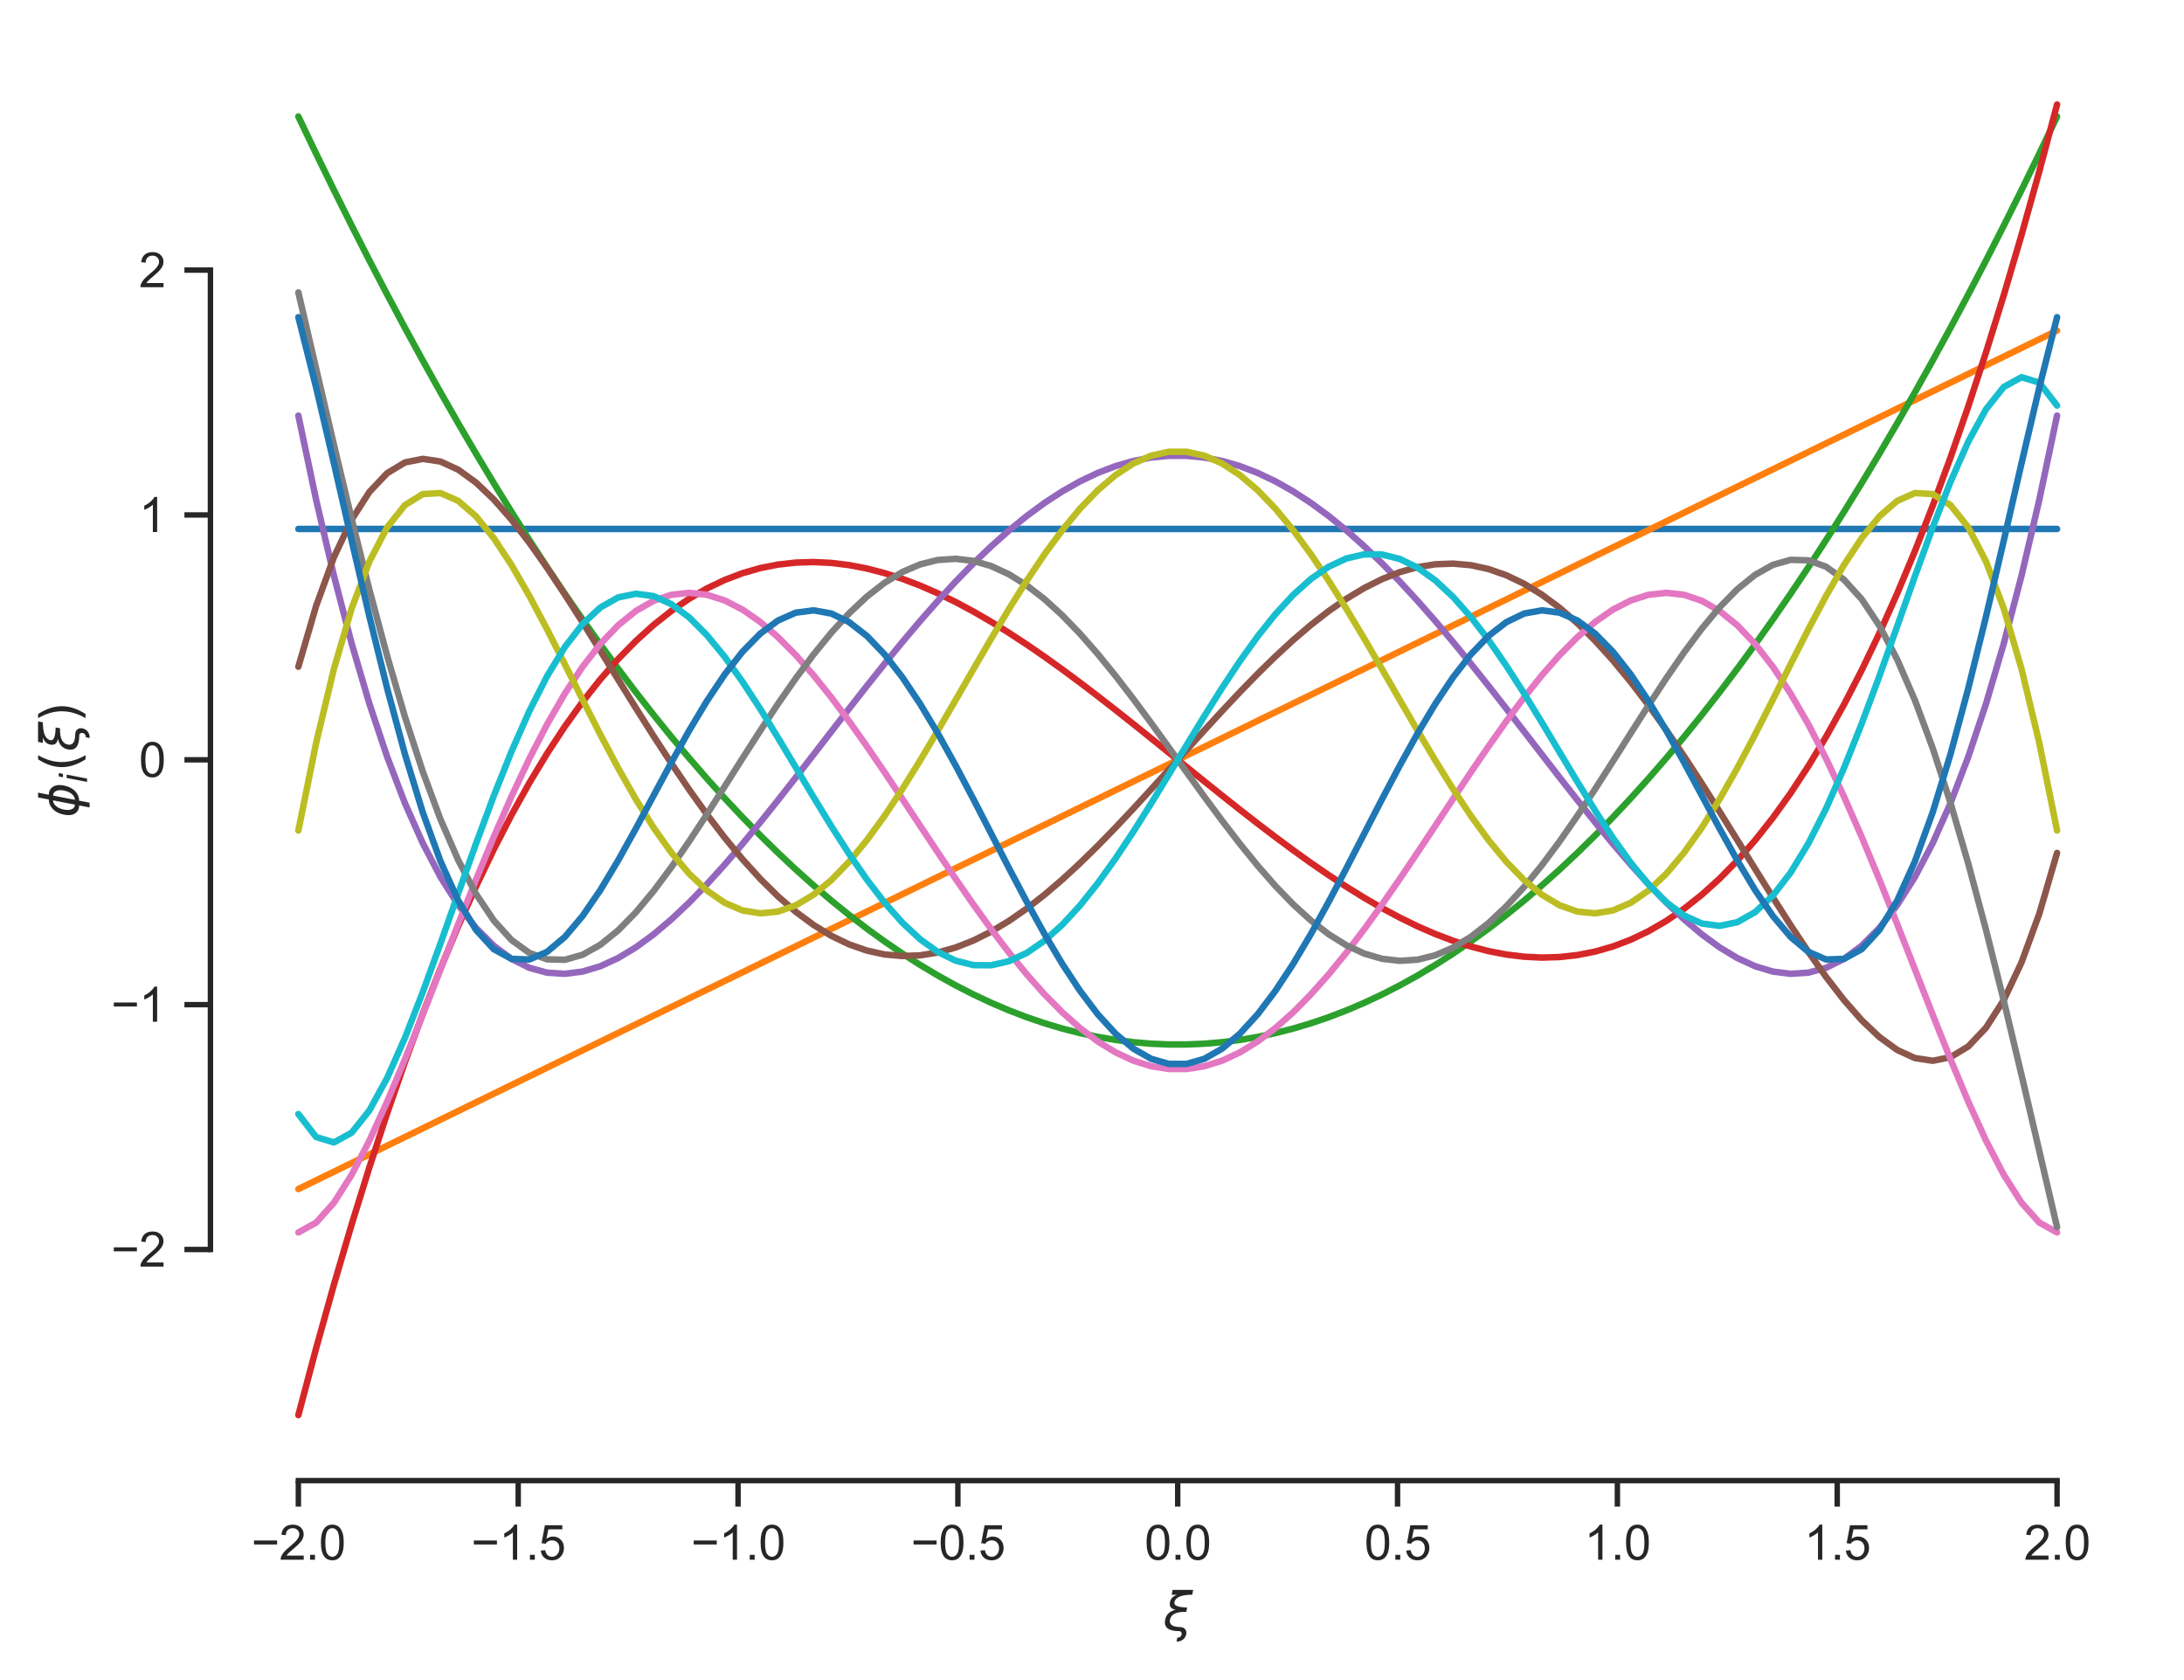 <?xml version="1.0" encoding="utf-8" standalone="no"?>
<!DOCTYPE svg PUBLIC "-//W3C//DTD SVG 1.1//EN"
  "http://www.w3.org/Graphics/SVG/1.1/DTD/svg11.dtd">
<svg xmlns:xlink="http://www.w3.org/1999/xlink" width="403.165pt" height="310.172pt" viewBox="0 0 403.165 310.172" xmlns="http://www.w3.org/2000/svg" version="1.1">
 <defs>
  <style type="text/css">*{stroke-linejoin: round; stroke-linecap: butt}</style>
 </defs>
 <g id="figure_1">
  <g id="patch_1">
   <path d="M 0 310.172 
L 403.165 310.172 
L 403.165 0 
L 0 0 
z
" style="fill: #ffffff"/>
  </g>
  <g id="axes_1">
   <g id="patch_2">
    <path d="M 38.845 273.312 
L 395.965 273.312 
L 395.965 7.2 
L 38.845 7.2 
z
" style="fill: #ffffff"/>
   </g>
   <g id="matplotlib.axis_1">
    <g id="xtick_1">
     <g id="line2d_1">
      <defs>
       <path id="m8424e2fc40" d="M 0 0 
L 0 4.8 
" style="stroke: #262626"/>
      </defs>
      <g>
       <use xlink:href="#m8424e2fc40" x="55.078" y="273.312" style="fill: #262626; stroke: #262626"/>
      </g>
     </g>
     <g id="text_1">
      <!-- −2.0 -->
      <g style="fill: #262626" transform="translate(46.392 287.911) scale(0.088 -0.088)">
       <defs>
        <path id="ArialMT-2212" d="M 3381 1997 
L 356 1997 
L 356 2522 
L 3381 2522 
L 3381 1997 
z
" transform="scale(0.016)"/>
        <path id="ArialMT-32" d="M 3222 541 
L 3222 0 
L 194 0 
Q 188 203 259 391 
Q 375 700 629 1000 
Q 884 1300 1366 1694 
Q 2113 2306 2375 2664 
Q 2638 3022 2638 3341 
Q 2638 3675 2398 3904 
Q 2159 4134 1775 4134 
Q 1369 4134 1125 3890 
Q 881 3647 878 3216 
L 300 3275 
Q 359 3922 746 4261 
Q 1134 4600 1788 4600 
Q 2447 4600 2831 4234 
Q 3216 3869 3216 3328 
Q 3216 3053 3103 2787 
Q 2991 2522 2730 2228 
Q 2469 1934 1863 1422 
Q 1356 997 1212 845 
Q 1069 694 975 541 
L 3222 541 
z
" transform="scale(0.016)"/>
        <path id="ArialMT-2e" d="M 581 0 
L 581 641 
L 1222 641 
L 1222 0 
L 581 0 
z
" transform="scale(0.016)"/>
        <path id="ArialMT-30" d="M 266 2259 
Q 266 3072 433 3567 
Q 600 4063 929 4331 
Q 1259 4600 1759 4600 
Q 2128 4600 2406 4451 
Q 2684 4303 2865 4023 
Q 3047 3744 3150 3342 
Q 3253 2941 3253 2259 
Q 3253 1453 3087 958 
Q 2922 463 2592 192 
Q 2263 -78 1759 -78 
Q 1097 -78 719 397 
Q 266 969 266 2259 
z
M 844 2259 
Q 844 1131 1108 757 
Q 1372 384 1759 384 
Q 2147 384 2411 759 
Q 2675 1134 2675 2259 
Q 2675 3391 2411 3762 
Q 2147 4134 1753 4134 
Q 1366 4134 1134 3806 
Q 844 3388 844 2259 
z
" transform="scale(0.016)"/>
       </defs>
       <use xlink:href="#ArialMT-2212"/>
       <use xlink:href="#ArialMT-32" x="58.398"/>
       <use xlink:href="#ArialMT-2e" x="114.014"/>
       <use xlink:href="#ArialMT-30" x="141.797"/>
      </g>
     </g>
    </g>
    <g id="xtick_2">
     <g id="line2d_2">
      <g>
       <use xlink:href="#m8424e2fc40" x="95.66" y="273.312" style="fill: #262626; stroke: #262626"/>
      </g>
     </g>
     <g id="text_2">
      <!-- −1.5 -->
      <g style="fill: #262626" transform="translate(86.974 287.911) scale(0.088 -0.088)">
       <defs>
        <path id="ArialMT-31" d="M 2384 0 
L 1822 0 
L 1822 3584 
Q 1619 3391 1289 3197 
Q 959 3003 697 2906 
L 697 3450 
Q 1169 3672 1522 3987 
Q 1875 4303 2022 4600 
L 2384 4600 
L 2384 0 
z
" transform="scale(0.016)"/>
        <path id="ArialMT-35" d="M 266 1200 
L 856 1250 
Q 922 819 1161 601 
Q 1400 384 1738 384 
Q 2144 384 2425 690 
Q 2706 997 2706 1503 
Q 2706 1984 2436 2262 
Q 2166 2541 1728 2541 
Q 1456 2541 1237 2417 
Q 1019 2294 894 2097 
L 366 2166 
L 809 4519 
L 3088 4519 
L 3088 3981 
L 1259 3981 
L 1013 2750 
Q 1425 3038 1878 3038 
Q 2478 3038 2890 2622 
Q 3303 2206 3303 1553 
Q 3303 931 2941 478 
Q 2500 -78 1738 -78 
Q 1113 -78 717 272 
Q 322 622 266 1200 
z
" transform="scale(0.016)"/>
       </defs>
       <use xlink:href="#ArialMT-2212"/>
       <use xlink:href="#ArialMT-31" x="58.398"/>
       <use xlink:href="#ArialMT-2e" x="114.014"/>
       <use xlink:href="#ArialMT-35" x="141.797"/>
      </g>
     </g>
    </g>
    <g id="xtick_3">
     <g id="line2d_3">
      <g>
       <use xlink:href="#m8424e2fc40" x="136.242" y="273.312" style="fill: #262626; stroke: #262626"/>
      </g>
     </g>
     <g id="text_3">
      <!-- −1.0 -->
      <g style="fill: #262626" transform="translate(127.556 287.911) scale(0.088 -0.088)">
       <use xlink:href="#ArialMT-2212"/>
       <use xlink:href="#ArialMT-31" x="58.398"/>
       <use xlink:href="#ArialMT-2e" x="114.014"/>
       <use xlink:href="#ArialMT-30" x="141.797"/>
      </g>
     </g>
    </g>
    <g id="xtick_4">
     <g id="line2d_4">
      <g>
       <use xlink:href="#m8424e2fc40" x="176.824" y="273.312" style="fill: #262626; stroke: #262626"/>
      </g>
     </g>
     <g id="text_4">
      <!-- −0.5 -->
      <g style="fill: #262626" transform="translate(168.138 287.911) scale(0.088 -0.088)">
       <use xlink:href="#ArialMT-2212"/>
       <use xlink:href="#ArialMT-30" x="58.398"/>
       <use xlink:href="#ArialMT-2e" x="114.014"/>
       <use xlink:href="#ArialMT-35" x="141.797"/>
      </g>
     </g>
    </g>
    <g id="xtick_5">
     <g id="line2d_5">
      <g>
       <use xlink:href="#m8424e2fc40" x="217.405" y="273.312" style="fill: #262626; stroke: #262626"/>
      </g>
     </g>
     <g id="text_5">
      <!-- 0.0 -->
      <g style="fill: #262626" transform="translate(211.289 287.911) scale(0.088 -0.088)">
       <use xlink:href="#ArialMT-30"/>
       <use xlink:href="#ArialMT-2e" x="55.615"/>
       <use xlink:href="#ArialMT-30" x="83.398"/>
      </g>
     </g>
    </g>
    <g id="xtick_6">
     <g id="line2d_6">
      <g>
       <use xlink:href="#m8424e2fc40" x="257.987" y="273.312" style="fill: #262626; stroke: #262626"/>
      </g>
     </g>
     <g id="text_6">
      <!-- 0.5 -->
      <g style="fill: #262626" transform="translate(251.871 287.911) scale(0.088 -0.088)">
       <use xlink:href="#ArialMT-30"/>
       <use xlink:href="#ArialMT-2e" x="55.615"/>
       <use xlink:href="#ArialMT-35" x="83.398"/>
      </g>
     </g>
    </g>
    <g id="xtick_7">
     <g id="line2d_7">
      <g>
       <use xlink:href="#m8424e2fc40" x="298.569" y="273.312" style="fill: #262626; stroke: #262626"/>
      </g>
     </g>
     <g id="text_7">
      <!-- 1.0 -->
      <g style="fill: #262626" transform="translate(292.453 287.911) scale(0.088 -0.088)">
       <use xlink:href="#ArialMT-31"/>
       <use xlink:href="#ArialMT-2e" x="55.615"/>
       <use xlink:href="#ArialMT-30" x="83.398"/>
      </g>
     </g>
    </g>
    <g id="xtick_8">
     <g id="line2d_8">
      <g>
       <use xlink:href="#m8424e2fc40" x="339.151" y="273.312" style="fill: #262626; stroke: #262626"/>
      </g>
     </g>
     <g id="text_8">
      <!-- 1.5 -->
      <g style="fill: #262626" transform="translate(333.035 287.911) scale(0.088 -0.088)">
       <use xlink:href="#ArialMT-31"/>
       <use xlink:href="#ArialMT-2e" x="55.615"/>
       <use xlink:href="#ArialMT-35" x="83.398"/>
      </g>
     </g>
    </g>
    <g id="xtick_9">
     <g id="line2d_9">
      <g>
       <use xlink:href="#m8424e2fc40" x="379.733" y="273.312" style="fill: #262626; stroke: #262626"/>
      </g>
     </g>
     <g id="text_9">
      <!-- 2.0 -->
      <g style="fill: #262626" transform="translate(373.617 287.911) scale(0.088 -0.088)">
       <use xlink:href="#ArialMT-32"/>
       <use xlink:href="#ArialMT-2e" x="55.615"/>
       <use xlink:href="#ArialMT-30" x="83.398"/>
      </g>
     </g>
    </g>
    <g id="text_10">
     <!-- $\xi$ -->
     <g style="fill: #262626" transform="translate(214.717 300.956) scale(0.096 -0.096)">
      <defs>
       <path id="DejaVuSans-Oblique-3be" d="M 2016 397 
Q 2428 394 2628 159 
Q 2844 -88 2772 -463 
Q 2700 -822 2422 -1072 
Q 2119 -1344 1609 -1344 
Q 1656 -1109 1700 -872 
Q 1913 -888 2072 -750 
Q 2194 -641 2216 -525 
Q 2247 -359 2175 -222 
Q 2100 -91 1922 -91 
Q -25 -91 241 1275 
Q 422 2213 1516 2488 
Q 663 2600 822 3413 
Q 941 4028 1678 4284 
L 1028 4284 
L 1141 4863 
L 3606 4863 
L 3494 4284 
Q 1528 4284 1350 3375 
Q 1234 2778 2881 2750 
L 2778 2219 
Q 1009 2288 819 1275 
Q 659 428 2016 397 
z
" transform="scale(0.016)"/>
      </defs>
      <use xlink:href="#DejaVuSans-Oblique-3be" transform="translate(0 0.016)"/>
     </g>
    </g>
   </g>
   <g id="matplotlib.axis_2">
    <g id="ytick_1">
     <g id="line2d_10">
      <defs>
       <path id="m8052c720d1" d="M 0 0 
L -4.8 0 
" style="stroke: #262626"/>
      </defs>
      <g>
       <use xlink:href="#m8052c720d1" x="38.845" y="230.649" style="fill: #262626; stroke: #262626"/>
      </g>
     </g>
     <g id="text_11">
      <!-- −2 -->
      <g style="fill: #262626" transform="translate(20.512 233.799) scale(0.088 -0.088)">
       <use xlink:href="#ArialMT-2212"/>
       <use xlink:href="#ArialMT-32" x="58.398"/>
      </g>
     </g>
    </g>
    <g id="ytick_2">
     <g id="line2d_11">
      <g>
       <use xlink:href="#m8052c720d1" x="38.845" y="185.453" style="fill: #262626; stroke: #262626"/>
      </g>
     </g>
     <g id="text_12">
      <!-- −1 -->
      <g style="fill: #262626" transform="translate(20.512 188.602) scale(0.088 -0.088)">
       <use xlink:href="#ArialMT-2212"/>
       <use xlink:href="#ArialMT-31" x="58.398"/>
      </g>
     </g>
    </g>
    <g id="ytick_3">
     <g id="line2d_12">
      <g>
       <use xlink:href="#m8052c720d1" x="38.845" y="140.256" style="fill: #262626; stroke: #262626"/>
      </g>
     </g>
     <g id="text_13">
      <!-- 0 -->
      <g style="fill: #262626" transform="translate(25.652 143.405) scale(0.088 -0.088)">
       <use xlink:href="#ArialMT-30"/>
      </g>
     </g>
    </g>
    <g id="ytick_4">
     <g id="line2d_13">
      <g>
       <use xlink:href="#m8052c720d1" x="38.845" y="95.059" style="fill: #262626; stroke: #262626"/>
      </g>
     </g>
     <g id="text_14">
      <!-- 1 -->
      <g style="fill: #262626" transform="translate(25.652 98.209) scale(0.088 -0.088)">
       <use xlink:href="#ArialMT-31"/>
      </g>
     </g>
    </g>
    <g id="ytick_5">
     <g id="line2d_14">
      <g>
       <use xlink:href="#m8052c720d1" x="38.845" y="49.863" style="fill: #262626; stroke: #262626"/>
      </g>
     </g>
     <g id="text_15">
      <!-- 2 -->
      <g style="fill: #262626" transform="translate(25.652 53.012) scale(0.088 -0.088)">
       <use xlink:href="#ArialMT-32"/>
      </g>
     </g>
    </g>
    <g id="text_16">
     <!-- $\phi_i(\xi)$ -->
     <g style="fill: #262626" transform="translate(14.496 150.912) rotate(-90) scale(0.096 -0.096)">
      <defs>
       <path id="DejaVuSans-Oblique-3d5" d="M 2991 4863 
L 2738 3572 
Q 3363 3572 3684 3094 
Q 4016 2606 3850 1747 
Q 3681 888 3159 400 
Q 2653 -78 2028 -78 
L 1784 -1331 
L 1213 -1331 
L 1456 -78 
Q 834 -78 509 400 
Q 178 888 347 1747 
Q 513 2606 1034 3094 
Q 1544 3572 2166 3572 
L 2419 4863 
L 2991 4863 
z
M 2128 434 
Q 2481 434 2784 756 
Q 3116 1116 3244 1747 
Q 3369 2372 3169 2738 
Q 2991 3059 2638 3059 
L 2128 434 
z
M 1556 434 
L 2066 3059 
Q 1716 3059 1413 2738 
Q 1072 2372 953 1747 
Q 834 1116 1028 756 
Q 1203 434 1556 434 
z
" transform="scale(0.016)"/>
       <path id="DejaVuSans-Oblique-69" d="M 1172 4863 
L 1747 4863 
L 1606 4134 
L 1031 4134 
L 1172 4863 
z
M 909 3500 
L 1484 3500 
L 800 0 
L 225 0 
L 909 3500 
z
" transform="scale(0.016)"/>
       <path id="DejaVuSans-28" d="M 1984 4856 
Q 1566 4138 1362 3434 
Q 1159 2731 1159 2009 
Q 1159 1288 1364 580 
Q 1569 -128 1984 -844 
L 1484 -844 
Q 1016 -109 783 600 
Q 550 1309 550 2009 
Q 550 2706 781 3412 
Q 1013 4119 1484 4856 
L 1984 4856 
z
" transform="scale(0.016)"/>
       <path id="DejaVuSans-29" d="M 513 4856 
L 1013 4856 
Q 1481 4119 1714 3412 
Q 1947 2706 1947 2009 
Q 1947 1309 1714 600 
Q 1481 -109 1013 -844 
L 513 -844 
Q 928 -128 1133 580 
Q 1338 1288 1338 2009 
Q 1338 2731 1133 3434 
Q 928 4138 513 4856 
z
" transform="scale(0.016)"/>
      </defs>
      <use xlink:href="#DejaVuSans-Oblique-3d5" transform="translate(0 0.016)"/>
      <use xlink:href="#DejaVuSans-Oblique-69" transform="translate(65.967 -16.391) scale(0.7)"/>
      <use xlink:href="#DejaVuSans-28" transform="translate(88.149 0.016)"/>
      <use xlink:href="#DejaVuSans-Oblique-3be" transform="translate(127.163 0.016)"/>
      <use xlink:href="#DejaVuSans-29" transform="translate(182.925 0.016)"/>
     </g>
    </g>
   </g>
   <g id="line2d_15">
    <path d="M 55.078 97.639 
L 58.357 97.639 
L 61.637 97.639 
L 64.916 97.639 
L 68.195 97.639 
L 71.475 97.639 
L 74.754 97.639 
L 78.033 97.639 
L 81.313 97.639 
L 84.592 97.639 
L 87.871 97.639 
L 91.151 97.639 
L 94.43 97.639 
L 97.71 97.639 
L 100.989 97.639 
L 104.268 97.639 
L 107.548 97.639 
L 110.827 97.639 
L 114.106 97.639 
L 117.386 97.639 
L 120.665 97.639 
L 123.944 97.639 
L 127.224 97.639 
L 130.503 97.639 
L 133.782 97.639 
L 137.062 97.639 
L 140.341 97.639 
L 143.62 97.639 
L 146.9 97.639 
L 150.179 97.639 
L 153.458 97.639 
L 156.738 97.639 
L 160.017 97.639 
L 163.296 97.639 
L 166.576 97.639 
L 169.855 97.639 
L 173.134 97.639 
L 176.414 97.639 
L 179.693 97.639 
L 182.972 97.639 
L 186.252 97.639 
L 189.531 97.639 
L 192.81 97.639 
L 196.09 97.639 
L 199.369 97.639 
L 202.648 97.639 
L 205.928 97.639 
L 209.207 97.639 
L 212.486 97.639 
L 215.766 97.639 
L 219.045 97.639 
L 222.324 97.639 
L 225.604 97.639 
L 228.883 97.639 
L 232.162 97.639 
L 235.442 97.639 
L 238.721 97.639 
L 242 97.639 
L 245.28 97.639 
L 248.559 97.639 
L 251.838 97.639 
L 255.118 97.639 
L 258.397 97.639 
L 261.676 97.639 
L 264.956 97.639 
L 268.235 97.639 
L 271.514 97.639 
L 274.794 97.639 
L 278.073 97.639 
L 281.352 97.639 
L 284.632 97.639 
L 287.911 97.639 
L 291.19 97.639 
L 294.47 97.639 
L 297.749 97.639 
L 301.029 97.639 
L 304.308 97.639 
L 307.587 97.639 
L 310.867 97.639 
L 314.146 97.639 
L 317.425 97.639 
L 320.705 97.639 
L 323.984 97.639 
L 327.263 97.639 
L 330.543 97.639 
L 333.822 97.639 
L 337.101 97.639 
L 340.381 97.639 
L 343.66 97.639 
L 346.939 97.639 
L 350.219 97.639 
L 353.498 97.639 
L 356.777 97.639 
L 360.057 97.639 
L 363.336 97.639 
L 366.615 97.639 
L 369.895 97.639 
L 373.174 97.639 
L 376.453 97.639 
L 379.733 97.639 
" clip-path="url(#pb88cd04696)" style="fill: none; stroke: #1f77b4; stroke-width: 1.2; stroke-linecap: round"/>
   </g>
   <g id="line2d_16">
    <path d="M 55.078 219.488 
L 58.357 217.887 
L 61.637 216.286 
L 64.916 214.686 
L 68.195 213.085 
L 71.475 211.484 
L 74.754 209.884 
L 78.033 208.283 
L 81.313 206.682 
L 84.592 205.082 
L 87.871 203.481 
L 91.151 201.881 
L 94.43 200.28 
L 97.71 198.679 
L 100.989 197.079 
L 104.268 195.478 
L 107.548 193.877 
L 110.827 192.277 
L 114.106 190.676 
L 117.386 189.075 
L 120.665 187.475 
L 123.944 185.874 
L 127.224 184.274 
L 130.503 182.673 
L 133.782 181.072 
L 137.062 179.472 
L 140.341 177.871 
L 143.62 176.27 
L 146.9 174.67 
L 150.179 173.069 
L 153.458 171.468 
L 156.738 169.868 
L 160.017 168.267 
L 163.296 166.667 
L 166.576 165.066 
L 169.855 163.465 
L 173.134 161.865 
L 176.414 160.264 
L 179.693 158.663 
L 182.972 157.063 
L 186.252 155.462 
L 189.531 153.861 
L 192.81 152.261 
L 196.09 150.66 
L 199.369 149.06 
L 202.648 147.459 
L 205.928 145.858 
L 209.207 144.258 
L 212.486 142.657 
L 215.766 141.056 
L 219.045 139.456 
L 222.324 137.855 
L 225.604 136.254 
L 228.883 134.654 
L 232.162 133.053 
L 235.442 131.453 
L 238.721 129.852 
L 242 128.251 
L 245.28 126.651 
L 248.559 125.05 
L 251.838 123.449 
L 255.118 121.849 
L 258.397 120.248 
L 261.676 118.647 
L 264.956 117.047 
L 268.235 115.446 
L 271.514 113.846 
L 274.794 112.245 
L 278.073 110.644 
L 281.352 109.044 
L 284.632 107.443 
L 287.911 105.842 
L 291.19 104.242 
L 294.47 102.641 
L 297.749 101.04 
L 301.029 99.44 
L 304.308 97.839 
L 307.587 96.239 
L 310.867 94.638 
L 314.146 93.037 
L 317.425 91.437 
L 320.705 89.836 
L 323.984 88.235 
L 327.263 86.635 
L 330.543 85.034 
L 333.822 83.433 
L 337.101 81.833 
L 340.381 80.232 
L 343.66 78.632 
L 346.939 77.031 
L 350.219 75.43 
L 353.498 73.83 
L 356.777 72.229 
L 360.057 70.628 
L 363.336 69.028 
L 366.615 67.427 
L 369.895 65.826 
L 373.174 64.226 
L 376.453 62.625 
L 379.733 61.025 
" clip-path="url(#pb88cd04696)" style="fill: none; stroke: #ff7f0e; stroke-width: 1.2; stroke-linecap: round"/>
   </g>
   <g id="line2d_17">
    <path d="M 55.078 21.512 
L 58.357 28.364 
L 61.637 35.075 
L 64.916 41.647 
L 68.195 48.079 
L 71.475 54.371 
L 74.754 60.524 
L 78.033 66.536 
L 81.313 72.409 
L 84.592 78.142 
L 87.871 83.735 
L 91.151 89.188 
L 94.43 94.502 
L 97.71 99.675 
L 100.989 104.709 
L 104.268 109.603 
L 107.548 114.357 
L 110.827 118.971 
L 114.106 123.446 
L 117.386 127.78 
L 120.665 131.975 
L 123.944 136.03 
L 127.224 139.945 
L 130.503 143.721 
L 133.782 147.356 
L 137.062 150.852 
L 140.341 154.208 
L 143.62 157.424 
L 146.9 160.5 
L 150.179 163.436 
L 153.458 166.233 
L 156.738 168.889 
L 160.017 171.406 
L 163.296 173.783 
L 166.576 176.021 
L 169.855 178.118 
L 173.134 180.075 
L 176.414 181.893 
L 179.693 183.571 
L 182.972 185.109 
L 186.252 186.508 
L 189.531 187.766 
L 192.81 188.885 
L 196.09 189.863 
L 199.369 190.702 
L 202.648 191.401 
L 205.928 191.961 
L 209.207 192.38 
L 212.486 192.66 
L 215.766 192.8 
L 219.045 192.8 
L 222.324 192.66 
L 225.604 192.38 
L 228.883 191.961 
L 232.162 191.401 
L 235.442 190.702 
L 238.721 189.863 
L 242 188.885 
L 245.28 187.766 
L 248.559 186.508 
L 251.838 185.109 
L 255.118 183.571 
L 258.397 181.893 
L 261.676 180.076 
L 264.956 178.118 
L 268.235 176.021 
L 271.514 173.783 
L 274.794 171.406 
L 278.073 168.889 
L 281.352 166.233 
L 284.632 163.436 
L 287.911 160.5 
L 291.19 157.424 
L 294.47 154.208 
L 297.749 150.852 
L 301.029 147.356 
L 304.308 143.721 
L 307.587 139.945 
L 310.867 136.03 
L 314.146 131.975 
L 317.425 127.78 
L 320.705 123.446 
L 323.984 118.971 
L 327.263 114.357 
L 330.543 109.603 
L 333.822 104.709 
L 337.101 99.675 
L 340.381 94.502 
L 343.66 89.188 
L 346.939 83.735 
L 350.219 78.142 
L 353.498 72.409 
L 356.777 66.536 
L 360.057 60.524 
L 363.336 54.371 
L 366.615 48.079 
L 369.895 41.647 
L 373.174 35.075 
L 376.453 28.364 
L 379.733 21.512 
" clip-path="url(#pb88cd04696)" style="fill: none; stroke: #2ca02c; stroke-width: 1.2; stroke-linecap: round"/>
   </g>
   <g id="line2d_18">
    <path d="M 55.078 261.216 
L 58.357 248.882 
L 61.637 237.153 
L 64.916 226.017 
L 68.195 215.462 
L 71.475 205.475 
L 74.754 196.043 
L 78.033 187.155 
L 81.313 178.797 
L 84.592 170.957 
L 87.871 163.624 
L 91.151 156.783 
L 94.43 150.423 
L 97.71 144.531 
L 100.989 139.095 
L 104.268 134.102 
L 107.548 129.54 
L 110.827 125.396 
L 114.106 121.658 
L 117.386 118.314 
L 120.665 115.35 
L 123.944 112.754 
L 127.224 110.515 
L 130.503 108.618 
L 133.782 107.053 
L 137.062 105.806 
L 140.341 104.864 
L 143.62 104.217 
L 146.9 103.85 
L 150.179 103.751 
L 153.458 103.909 
L 156.738 104.31 
L 160.017 104.942 
L 163.296 105.793 
L 166.576 106.849 
L 169.855 108.099 
L 173.134 109.53 
L 176.414 111.13 
L 179.693 112.886 
L 182.972 114.785 
L 186.252 116.816 
L 189.531 118.965 
L 192.81 121.22 
L 196.09 123.569 
L 199.369 125.998 
L 202.648 128.497 
L 205.928 131.052 
L 209.207 133.65 
L 212.486 136.28 
L 215.766 138.929 
L 219.045 141.583 
L 222.324 144.232 
L 225.604 146.862 
L 228.883 149.46 
L 232.162 152.015 
L 235.442 154.514 
L 238.721 156.944 
L 242 159.292 
L 245.28 161.548 
L 248.559 163.697 
L 251.838 165.727 
L 255.118 167.626 
L 258.397 169.382 
L 261.676 170.982 
L 264.956 172.413 
L 268.235 173.663 
L 271.514 174.719 
L 274.794 175.57 
L 278.073 176.202 
L 281.352 176.603 
L 284.632 176.761 
L 287.911 176.662 
L 291.19 176.295 
L 294.47 175.648 
L 297.749 174.706 
L 301.029 173.459 
L 304.308 171.894 
L 307.587 169.997 
L 310.867 167.758 
L 314.146 165.162 
L 317.425 162.198 
L 320.705 158.854 
L 323.984 155.116 
L 327.263 150.972 
L 330.543 146.41 
L 333.822 141.417 
L 337.101 135.981 
L 340.381 130.089 
L 343.66 123.729 
L 346.939 116.888 
L 350.219 109.555 
L 353.498 101.715 
L 356.777 93.357 
L 360.057 84.469 
L 363.336 75.037 
L 366.615 65.05 
L 369.895 54.495 
L 373.174 43.359 
L 376.453 31.63 
L 379.733 19.296 
" clip-path="url(#pb88cd04696)" style="fill: none; stroke: #d62728; stroke-width: 1.2; stroke-linecap: round"/>
   </g>
   <g id="line2d_19">
    <path d="M 55.078 76.715 
L 58.357 92.265 
L 61.637 106.265 
L 64.916 118.792 
L 68.195 129.92 
L 71.475 139.722 
L 74.754 148.27 
L 78.033 155.633 
L 81.313 161.88 
L 84.592 167.078 
L 87.871 171.291 
L 91.151 174.583 
L 94.43 177.016 
L 97.71 178.65 
L 100.989 179.545 
L 104.268 179.757 
L 107.548 179.342 
L 110.827 178.354 
L 114.106 176.846 
L 117.386 174.867 
L 120.665 172.468 
L 123.944 169.696 
L 127.224 166.598 
L 130.503 163.216 
L 133.782 159.596 
L 137.062 155.777 
L 140.341 151.799 
L 143.62 147.701 
L 146.9 143.519 
L 150.179 139.288 
L 153.458 135.042 
L 156.738 130.812 
L 160.017 126.628 
L 163.296 122.519 
L 166.576 118.512 
L 169.855 114.632 
L 173.134 110.904 
L 176.414 107.349 
L 179.693 103.988 
L 182.972 100.84 
L 186.252 97.923 
L 189.531 95.252 
L 192.81 92.842 
L 196.09 90.705 
L 199.369 88.853 
L 202.648 87.295 
L 205.928 86.039 
L 209.207 85.092 
L 212.486 84.458 
L 215.766 84.14 
L 219.045 84.14 
L 222.324 84.458 
L 225.604 85.092 
L 228.883 86.039 
L 232.162 87.295 
L 235.442 88.853 
L 238.721 90.705 
L 242 92.842 
L 245.28 95.252 
L 248.559 97.923 
L 251.838 100.84 
L 255.118 103.988 
L 258.397 107.349 
L 261.676 110.904 
L 264.956 114.632 
L 268.235 118.512 
L 271.514 122.519 
L 274.794 126.628 
L 278.073 130.812 
L 281.352 135.042 
L 284.632 139.288 
L 287.911 143.519 
L 291.19 147.701 
L 294.47 151.799 
L 297.749 155.776 
L 301.029 159.595 
L 304.308 163.216 
L 307.587 166.598 
L 310.867 169.696 
L 314.146 172.468 
L 317.425 174.867 
L 320.705 176.846 
L 323.984 178.354 
L 327.263 179.342 
L 330.543 179.757 
L 333.822 179.545 
L 337.101 178.65 
L 340.381 177.016 
L 343.66 174.583 
L 346.939 171.29 
L 350.219 167.077 
L 353.498 161.88 
L 356.777 155.633 
L 360.057 148.27 
L 363.336 139.722 
L 366.615 129.92 
L 369.895 118.792 
L 373.174 106.265 
L 376.453 92.265 
L 379.733 76.715 
" clip-path="url(#pb88cd04696)" style="fill: none; stroke: #9467bd; stroke-width: 1.2; stroke-linecap: round"/>
   </g>
   <g id="line2d_20">
    <path d="M 55.078 123.07 
L 58.357 111.849 
L 61.637 102.865 
L 64.916 95.914 
L 68.195 90.801 
L 71.475 87.343 
L 74.754 85.365 
L 78.033 84.701 
L 81.313 85.196 
L 84.592 86.701 
L 87.871 89.077 
L 91.151 92.194 
L 94.43 95.928 
L 97.71 100.167 
L 100.989 104.802 
L 104.268 109.734 
L 107.548 114.873 
L 110.827 120.133 
L 114.106 125.436 
L 117.386 130.712 
L 120.665 135.895 
L 123.944 140.929 
L 127.224 145.76 
L 130.503 150.343 
L 133.782 154.637 
L 137.062 158.608 
L 140.341 162.226 
L 143.62 165.466 
L 146.9 168.308 
L 150.179 170.738 
L 153.458 172.745 
L 156.738 174.322 
L 160.017 175.468 
L 163.296 176.184 
L 166.576 176.475 
L 169.855 176.35 
L 173.134 175.82 
L 176.414 174.901 
L 179.693 173.609 
L 182.972 171.966 
L 186.252 169.994 
L 189.531 167.718 
L 192.81 165.164 
L 196.09 162.361 
L 199.369 159.339 
L 202.648 156.129 
L 205.928 152.764 
L 209.207 149.278 
L 212.486 145.704 
L 215.766 142.078 
L 219.045 138.434 
L 222.324 134.808 
L 225.604 131.234 
L 228.883 127.748 
L 232.162 124.383 
L 235.442 121.173 
L 238.721 118.151 
L 242 115.348 
L 245.28 112.794 
L 248.559 110.518 
L 251.838 108.546 
L 255.118 106.903 
L 258.397 105.611 
L 261.676 104.692 
L 264.956 104.162 
L 268.235 104.037 
L 271.514 104.328 
L 274.794 105.044 
L 278.073 106.19 
L 281.352 107.767 
L 284.632 109.774 
L 287.911 112.204 
L 291.19 115.047 
L 294.47 118.286 
L 297.749 121.904 
L 301.029 125.875 
L 304.308 130.169 
L 307.587 134.752 
L 310.867 139.583 
L 314.146 144.617 
L 317.425 149.801 
L 320.705 155.076 
L 323.984 160.379 
L 327.263 165.639 
L 330.543 170.778 
L 333.822 175.71 
L 337.101 180.346 
L 340.381 184.584 
L 343.66 188.319 
L 346.939 191.435 
L 350.219 193.811 
L 353.498 195.316 
L 356.777 195.811 
L 360.057 195.147 
L 363.336 193.169 
L 366.615 189.711 
L 369.895 184.599 
L 373.174 177.647 
L 376.453 168.663 
L 379.733 157.442 
" clip-path="url(#pb88cd04696)" style="fill: none; stroke: #8c564b; stroke-width: 1.2; stroke-linecap: round"/>
   </g>
   <g id="line2d_21">
    <path d="M 55.078 227.504 
L 58.357 225.679 
L 61.637 222.014 
L 64.916 216.86 
L 68.195 210.538 
L 71.475 203.338 
L 74.754 195.52 
L 78.033 187.319 
L 81.313 178.943 
L 84.592 170.573 
L 87.871 162.371 
L 91.151 154.475 
L 94.43 147.003 
L 97.71 140.054 
L 100.989 133.708 
L 104.268 128.031 
L 107.548 123.07 
L 110.827 118.861 
L 114.106 115.425 
L 117.386 112.771 
L 120.665 110.897 
L 123.944 109.791 
L 127.224 109.433 
L 130.503 109.794 
L 133.782 110.838 
L 137.062 112.522 
L 140.341 114.798 
L 143.62 117.616 
L 146.9 120.917 
L 150.179 124.644 
L 153.458 128.735 
L 156.738 133.127 
L 160.017 137.756 
L 163.296 142.559 
L 166.576 147.47 
L 169.855 152.428 
L 173.134 157.37 
L 176.414 162.237 
L 179.693 166.972 
L 182.972 171.519 
L 186.252 175.827 
L 189.531 179.848 
L 192.81 183.539 
L 196.09 186.858 
L 199.369 189.771 
L 202.648 192.247 
L 205.928 194.259 
L 209.207 195.787 
L 212.486 196.814 
L 215.766 197.331 
L 219.045 197.331 
L 222.324 196.814 
L 225.604 195.787 
L 228.883 194.259 
L 232.162 192.247 
L 235.442 189.771 
L 238.721 186.858 
L 242 183.539 
L 245.28 179.848 
L 248.559 175.827 
L 251.838 171.519 
L 255.118 166.972 
L 258.397 162.238 
L 261.676 157.37 
L 264.956 152.428 
L 268.235 147.47 
L 271.514 142.559 
L 274.794 137.756 
L 278.073 133.127 
L 281.352 128.735 
L 284.632 124.644 
L 287.911 120.917 
L 291.19 117.616 
L 294.47 114.799 
L 297.749 112.522 
L 301.029 110.838 
L 304.308 109.794 
L 307.587 109.433 
L 310.867 109.791 
L 314.146 110.897 
L 317.425 112.771 
L 320.705 115.425 
L 323.984 118.861 
L 327.263 123.07 
L 330.543 128.031 
L 333.822 133.708 
L 337.101 140.054 
L 340.381 147.003 
L 343.66 154.475 
L 346.939 162.371 
L 350.219 170.573 
L 353.498 178.942 
L 356.777 187.319 
L 360.057 195.52 
L 363.336 203.338 
L 366.615 210.538 
L 369.895 216.86 
L 373.174 222.014 
L 376.453 225.679 
L 379.733 227.504 
" clip-path="url(#pb88cd04696)" style="fill: none; stroke: #e377c2; stroke-width: 1.2; stroke-linecap: round"/>
   </g>
   <g id="line2d_22">
    <path d="M 55.078 53.984 
L 58.357 68.04 
L 61.637 82.086 
L 64.916 95.788 
L 68.195 108.87 
L 71.475 121.109 
L 74.754 132.331 
L 78.033 142.406 
L 81.313 151.242 
L 84.592 158.785 
L 87.871 165.007 
L 91.151 169.912 
L 94.43 173.526 
L 97.71 175.895 
L 100.989 177.083 
L 104.268 177.167 
L 107.548 176.239 
L 110.827 174.396 
L 114.106 171.745 
L 117.386 168.397 
L 120.665 164.464 
L 123.944 160.062 
L 127.224 155.303 
L 130.503 150.3 
L 133.782 145.16 
L 137.062 139.986 
L 140.341 134.877 
L 143.62 129.923 
L 146.9 125.209 
L 150.179 120.81 
L 153.458 116.793 
L 156.738 113.218 
L 160.017 110.133 
L 163.296 107.579 
L 166.576 105.587 
L 169.855 104.179 
L 173.134 103.366 
L 176.414 103.151 
L 179.693 103.531 
L 182.972 104.49 
L 186.252 106.008 
L 189.531 108.054 
L 192.81 110.594 
L 196.09 113.584 
L 199.369 116.976 
L 202.648 120.717 
L 205.928 124.75 
L 209.207 129.013 
L 212.486 133.443 
L 215.766 137.974 
L 219.045 142.539 
L 222.324 147.069 
L 225.604 151.5 
L 228.883 155.763 
L 232.162 159.796 
L 235.442 163.537 
L 238.721 166.929 
L 242 169.919 
L 245.28 172.458 
L 248.559 174.505 
L 251.838 176.022 
L 255.118 176.981 
L 258.397 177.361 
L 261.676 177.147 
L 264.956 176.334 
L 268.235 174.925 
L 271.514 172.933 
L 274.794 170.379 
L 278.073 167.294 
L 281.352 163.719 
L 284.632 159.702 
L 287.911 155.303 
L 291.19 150.589 
L 294.47 145.635 
L 297.749 140.526 
L 301.029 135.352 
L 304.308 130.212 
L 307.587 125.209 
L 310.867 120.45 
L 314.146 116.048 
L 317.425 112.115 
L 320.705 108.767 
L 323.984 106.116 
L 327.263 104.273 
L 330.543 103.344 
L 333.822 103.429 
L 337.101 104.617 
L 340.381 106.986 
L 343.66 110.6 
L 346.939 115.505 
L 350.219 121.728 
L 353.498 129.27 
L 356.777 138.106 
L 360.057 148.181 
L 363.336 159.404 
L 366.615 171.643 
L 369.895 184.724 
L 373.174 198.426 
L 376.453 212.472 
L 379.733 226.529 
" clip-path="url(#pb88cd04696)" style="fill: none; stroke: #7f7f7f; stroke-width: 1.2; stroke-linecap: round"/>
   </g>
   <g id="line2d_23">
    <path d="M 55.078 153.307 
L 58.357 137.138 
L 61.637 123.474 
L 64.916 112.326 
L 68.195 103.645 
L 71.475 97.331 
L 74.754 93.241 
L 78.033 91.202 
L 81.313 91.013 
L 84.592 92.459 
L 87.871 95.312 
L 91.151 99.34 
L 94.43 104.308 
L 97.71 109.99 
L 100.989 116.162 
L 104.268 122.616 
L 107.548 129.154 
L 110.827 135.595 
L 114.106 141.776 
L 117.386 147.551 
L 120.665 152.796 
L 123.944 157.404 
L 127.224 161.289 
L 130.503 164.387 
L 133.782 166.652 
L 137.062 168.057 
L 140.341 168.594 
L 143.62 168.27 
L 146.9 167.111 
L 150.179 165.156 
L 153.458 162.457 
L 156.738 159.078 
L 160.017 155.095 
L 163.296 150.589 
L 166.576 145.651 
L 169.855 140.375 
L 173.134 134.861 
L 176.414 129.208 
L 179.693 123.517 
L 182.972 117.888 
L 186.252 112.418 
L 189.531 107.2 
L 192.81 102.321 
L 196.09 97.862 
L 199.369 93.897 
L 202.648 90.489 
L 205.928 87.695 
L 209.207 85.559 
L 212.486 84.116 
L 215.766 83.389 
L 219.045 83.389 
L 222.324 84.116 
L 225.604 85.559 
L 228.883 87.695 
L 232.162 90.489 
L 235.442 93.896 
L 238.721 97.862 
L 242 102.321 
L 245.28 107.2 
L 248.559 112.418 
L 251.838 117.888 
L 255.118 123.517 
L 258.397 129.207 
L 261.676 134.86 
L 264.956 140.375 
L 268.235 145.651 
L 271.514 150.589 
L 274.794 155.094 
L 278.073 159.078 
L 281.352 162.456 
L 284.632 165.155 
L 287.911 167.111 
L 291.19 168.27 
L 294.47 168.593 
L 297.749 168.057 
L 301.029 166.652 
L 304.308 164.387 
L 307.587 161.289 
L 310.867 157.404 
L 314.146 152.796 
L 317.425 147.552 
L 320.705 141.776 
L 323.984 135.595 
L 327.263 129.154 
L 330.543 122.616 
L 333.822 116.163 
L 337.101 109.99 
L 340.381 104.309 
L 343.66 99.34 
L 346.939 95.312 
L 350.219 92.459 
L 353.498 91.013 
L 356.777 91.202 
L 360.057 93.242 
L 363.336 97.331 
L 366.615 103.645 
L 369.895 112.326 
L 373.174 123.474 
L 376.453 137.138 
L 379.733 153.307 
" clip-path="url(#pb88cd04696)" style="fill: none; stroke: #bcbd22; stroke-width: 1.2; stroke-linecap: round"/>
   </g>
   <g id="line2d_24">
    <path d="M 55.078 205.644 
L 58.357 209.888 
L 61.637 210.883 
L 64.916 209.088 
L 68.195 204.966 
L 71.475 198.977 
L 74.754 191.568 
L 78.033 183.162 
L 81.313 174.152 
L 84.592 164.899 
L 87.871 155.725 
L 91.151 146.91 
L 94.43 138.697 
L 97.71 131.281 
L 100.989 124.82 
L 104.268 119.431 
L 107.548 115.189 
L 110.827 112.137 
L 114.106 110.282 
L 117.386 109.601 
L 120.665 110.042 
L 123.944 111.531 
L 127.224 113.974 
L 130.503 117.258 
L 133.782 121.258 
L 137.062 125.841 
L 140.341 130.864 
L 143.62 136.184 
L 146.9 141.656 
L 150.179 147.141 
L 153.458 152.502 
L 156.738 157.611 
L 160.017 162.353 
L 163.296 166.62 
L 166.576 170.321 
L 169.855 173.379 
L 173.134 175.732 
L 176.414 177.333 
L 179.693 178.156 
L 182.972 178.186 
L 186.252 177.428 
L 189.531 175.902 
L 192.81 173.645 
L 196.09 170.704 
L 199.369 167.143 
L 202.648 163.036 
L 205.928 158.469 
L 209.207 153.533 
L 212.486 148.331 
L 215.766 142.965 
L 219.045 137.546 
L 222.324 132.18 
L 225.604 126.978 
L 228.883 122.042 
L 232.162 117.475 
L 235.442 113.368 
L 238.721 109.807 
L 242 106.867 
L 245.28 104.609 
L 248.559 103.083 
L 251.838 102.326 
L 255.118 102.356 
L 258.397 103.178 
L 261.676 104.78 
L 264.956 107.133 
L 268.235 110.191 
L 271.514 113.892 
L 274.794 118.159 
L 278.073 122.901 
L 281.352 128.01 
L 284.632 133.371 
L 287.911 138.856 
L 291.19 144.328 
L 294.47 149.648 
L 297.749 154.671 
L 301.029 159.254 
L 304.308 163.254 
L 307.587 166.539 
L 310.867 168.981 
L 314.146 170.471 
L 317.425 170.912 
L 320.705 170.23 
L 323.984 168.375 
L 327.263 165.323 
L 330.543 161.081 
L 333.822 155.692 
L 337.101 149.231 
L 340.381 141.816 
L 343.66 133.602 
L 346.939 124.787 
L 350.219 115.613 
L 353.498 106.36 
L 356.777 97.35 
L 360.057 88.944 
L 363.336 81.535 
L 366.615 75.546 
L 369.895 71.424 
L 373.174 69.628 
L 376.453 70.624 
L 379.733 74.867 
" clip-path="url(#pb88cd04696)" style="fill: none; stroke: #17becf; stroke-width: 1.2; stroke-linecap: round"/>
   </g>
   <g id="line2d_25">
    <path d="M 55.078 58.549 
L 58.357 71.532 
L 61.637 85.502 
L 64.916 99.789 
L 68.195 113.813 
L 71.475 127.091 
L 74.754 139.231 
L 78.033 149.932 
L 81.313 158.981 
L 84.592 166.241 
L 87.871 171.652 
L 91.151 175.219 
L 94.43 177.002 
L 97.71 177.113 
L 100.989 175.702 
L 104.268 172.953 
L 107.548 169.075 
L 110.827 164.289 
L 114.106 158.83 
L 117.386 152.93 
L 120.665 146.823 
L 123.944 140.727 
L 127.224 134.85 
L 130.503 129.381 
L 133.782 124.487 
L 137.062 120.308 
L 140.341 116.962 
L 143.62 114.537 
L 146.9 113.093 
L 150.179 112.664 
L 153.458 113.253 
L 156.738 114.84 
L 160.017 117.379 
L 163.296 120.802 
L 166.576 125.02 
L 169.855 129.927 
L 173.134 135.402 
L 176.414 141.313 
L 179.693 147.521 
L 182.972 153.879 
L 186.252 160.241 
L 189.531 166.46 
L 192.81 172.397 
L 196.09 177.917 
L 199.369 182.897 
L 202.648 187.227 
L 205.928 190.811 
L 209.207 193.569 
L 212.486 195.443 
L 215.766 196.39 
L 219.045 196.39 
L 222.324 195.443 
L 225.604 193.57 
L 228.883 190.811 
L 232.162 187.227 
L 235.442 182.897 
L 238.721 177.917 
L 242 172.397 
L 245.28 166.461 
L 248.559 160.241 
L 251.838 153.88 
L 255.118 147.522 
L 258.397 141.314 
L 261.676 135.402 
L 264.956 129.927 
L 268.235 125.02 
L 271.514 120.803 
L 274.794 117.38 
L 278.073 114.841 
L 281.352 113.254 
L 284.632 112.664 
L 287.911 113.094 
L 291.19 114.537 
L 294.47 116.962 
L 297.749 120.308 
L 301.029 124.487 
L 304.308 129.381 
L 307.587 134.85 
L 310.867 140.727 
L 314.146 146.822 
L 317.425 152.93 
L 320.705 158.829 
L 323.984 164.289 
L 327.263 169.074 
L 330.543 172.953 
L 333.822 175.702 
L 337.101 177.112 
L 340.381 177.002 
L 343.66 175.219 
L 346.939 171.652 
L 350.219 166.241 
L 353.498 158.981 
L 356.777 149.933 
L 360.057 139.231 
L 363.336 127.091 
L 366.615 113.814 
L 369.895 99.789 
L 373.174 85.503 
L 376.453 71.532 
L 379.733 58.549 
" clip-path="url(#pb88cd04696)" style="fill: none; stroke: #1f77b4; stroke-width: 1.2; stroke-linecap: round"/>
   </g>
   <g id="patch_3">
    <path d="M 38.845 230.649 
L 38.845 49.863 
" style="fill: none; stroke: #262626; stroke-linejoin: miter; stroke-linecap: square"/>
   </g>
   <g id="patch_4">
    <path d="M 55.078 273.312 
L 379.733 273.312 
" style="fill: none; stroke: #262626; stroke-linejoin: miter; stroke-linecap: square"/>
   </g>
  </g>
 </g>
 <defs>
  <clipPath id="pb88cd04696">
   <rect x="38.845" y="7.2" width="357.12" height="266.112"/>
  </clipPath>
 </defs>
</svg>